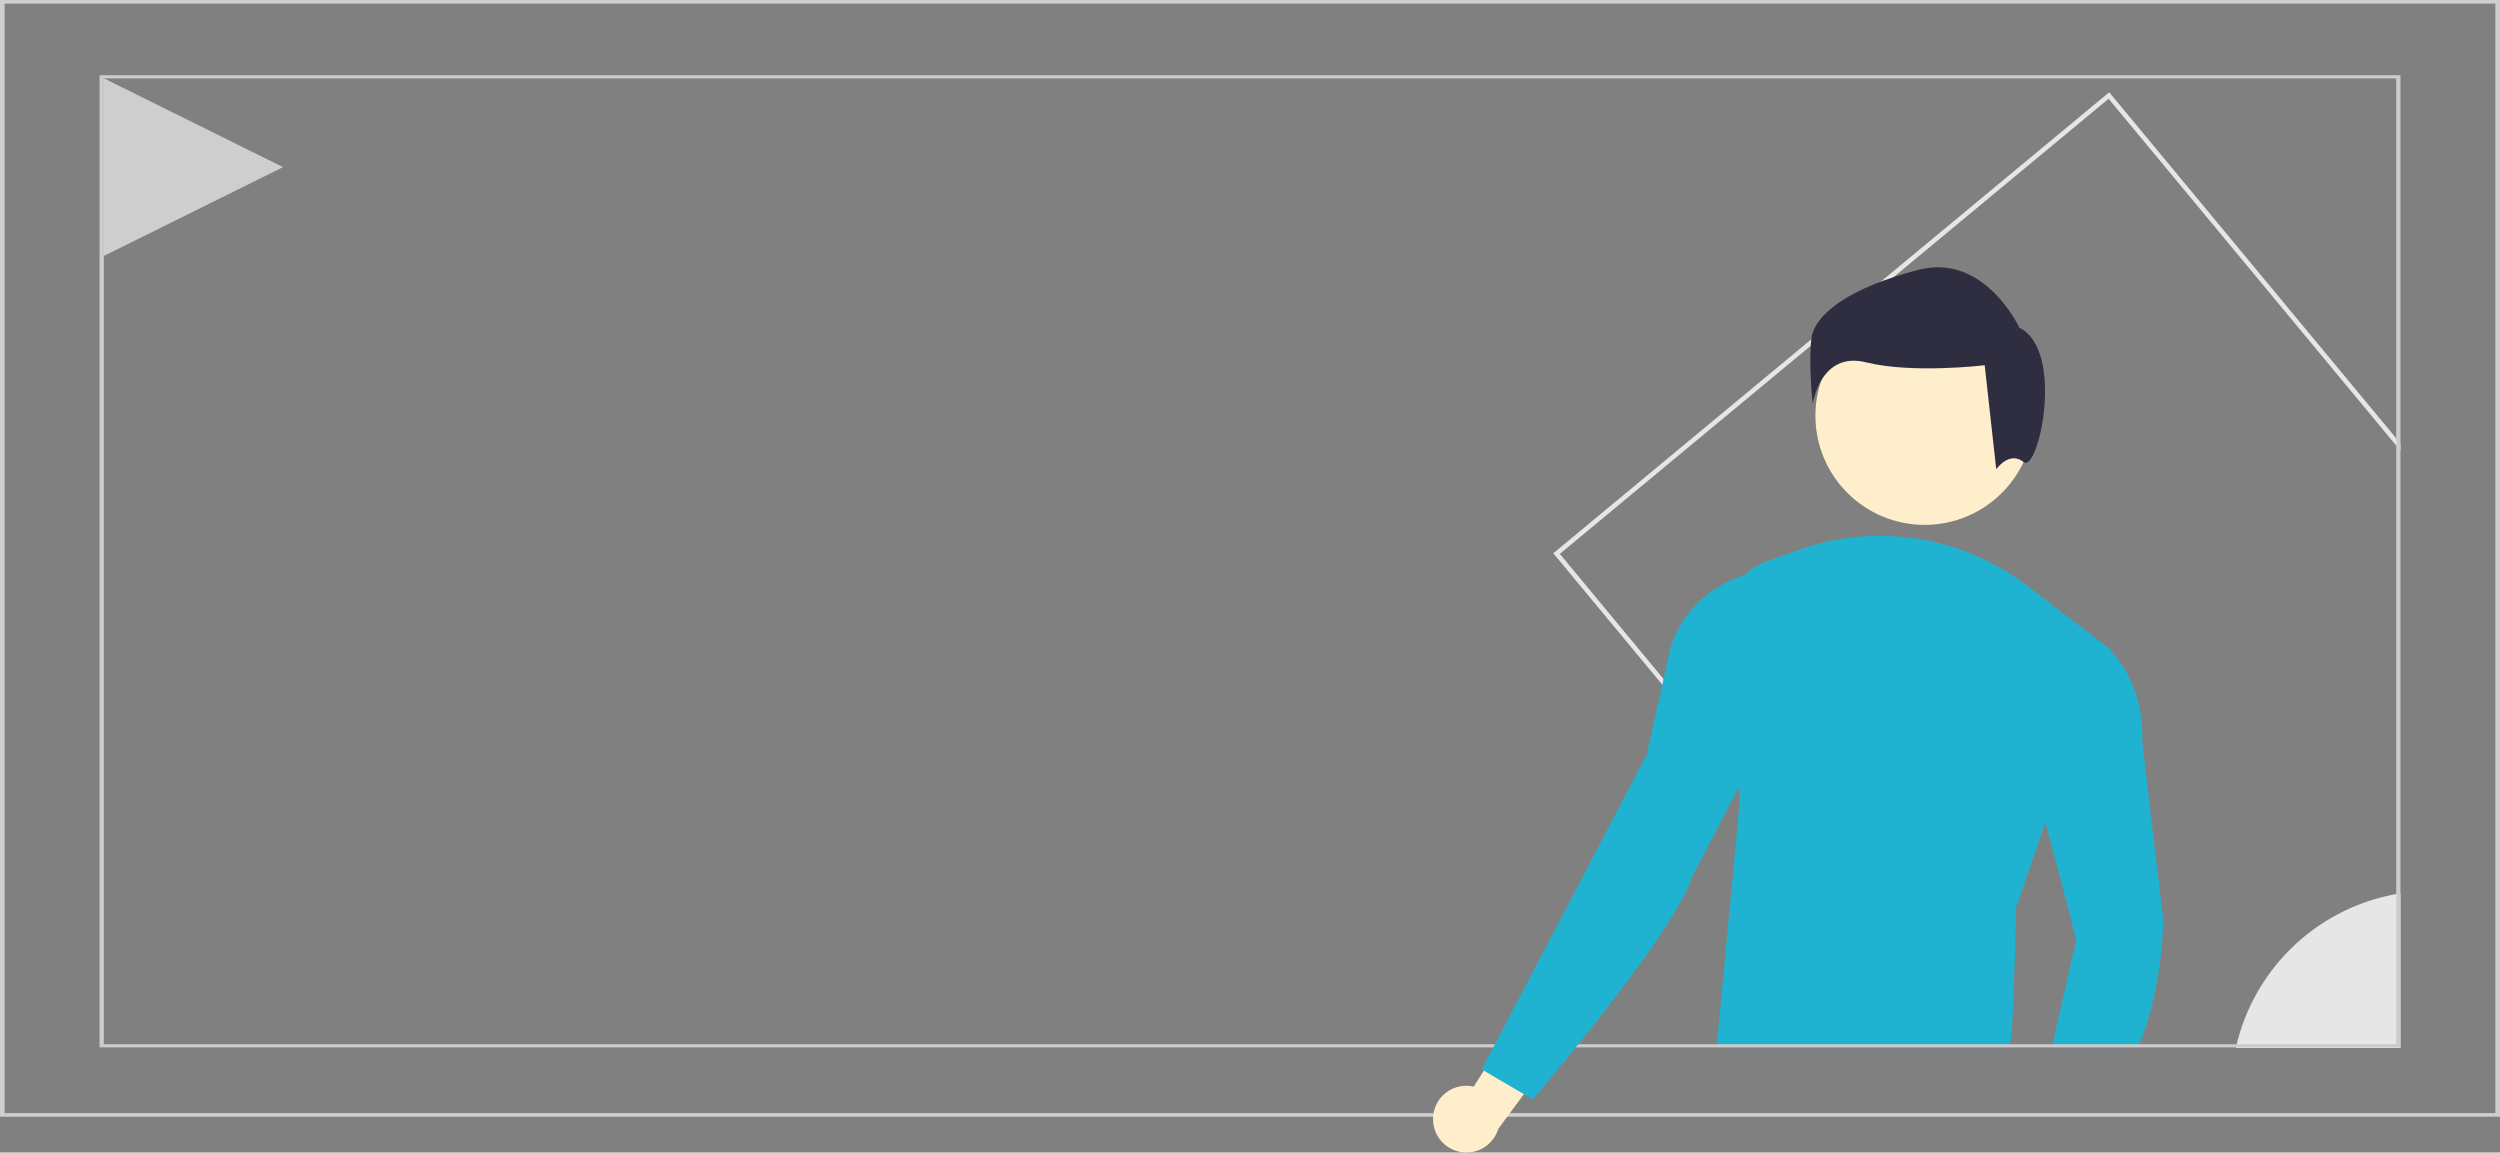 <svg xmlns="http://www.w3.org/2000/svg" width="1599.347" height="737.301" viewBox="0 0 1599.347 737.301">
  <rect x="0" y="0" width="1599.347" height="737.301" fill="#808080" stroke="none"/>
  <g id="intro_background" transform="translate(0 26)">
    <path id="Path_104" data-name="Path 104" d="M1659.347,844.909H60V130.493H1659.347ZM62.962,842.582H1656.385V132.82H62.962Z" transform="translate(-60 -156.493)" fill="#cecece"/>
    <path id="Path_107" data-name="Path 107" d="M1131.2,642.708v98.9H1025.881a128.46,128.46,0,0,1,105.318-98.9Z" transform="translate(404.469 -97.181)" fill="#e6e6e6"/>
    <path id="Path_108" data-name="Path 108" d="M1087.615,313.963l-.948-1.14-354.507,294-1.14.948L976.653,903.944h3.85L735.2,608.154,1086.282,317l186.709,225.138v-4.65Z" transform="translate(262.678 -279.815)" fill="#e6e6e6"/>
    <ellipse id="Ellipse_15" data-name="Ellipse 15" cx="69.872" cy="69.872" rx="69.872" ry="69.872" transform="translate(1161.395 170.047)" fill="#fec"/>
    <path id="Path_111" data-name="Path 111" d="M896.265,491.73,857.383,604.462v.01l-18.739,54.353s-1.913,86.422-3.835,86.422c-.4,0-.966,1.245-1.6,3.208H647.012l14.943-158.777-.916-7.4L649.35,487.447A47.525,47.525,0,0,1,680.756,436.8l19.532-6.867a154.626,154.626,0,0,1,79.859-6.089h0A154.626,154.626,0,0,1,845.4,452.9Z" transform="translate(451.151 -104.391)" fill="#20b3d1"/>
    <path id="Path_113" data-name="Path 113" d="M833.69,308.128s-22.184-48.065-64.708-36.973-66.552,27.73-68.4,44.368.924,41.6.924,41.6,4.622-34.2,34.2-26.806,75.8,1.848,75.8,1.848l7.395,66.552s8.319-12.017,17.562-4.622S863.269,322.917,833.69,308.128Z" transform="translate(458.169 -124.503)" fill="#2f2e41"/>
    <path id="Path_114" data-name="Path 114" d="M908.73,658.246s0,43.883-16.129,81.949h-55.42l.488-1.285,15.362-67.224-5.758-23.042-13.917-52.431v-.01a153.272,153.272,0,0,1,1.23-83l.63-2.119a38.624,38.624,0,0,1,37.022-27.616h0s24.965,21.13,23.042,61.457Z" transform="translate(475.178 -96.131)" fill="#20b3d1"/>
    <path id="Path_123" data-name="Path 123" d="M1574.991,784.929H103V162.993H1574.991ZM105.726,782.9H1572.265V165.019H105.726Z" transform="translate(-39.322 -140.865)" fill="#ccc"/>
    <path id="Path_75" data-name="Path 75" d="M486.905,759.336a21.206,21.206,0,0,1,25.98-19.556l40.184-63.753L569.23,711.7,528.593,766.77a21.321,21.321,0,0,1-41.688-7.434Z" transform="translate(429.917 -70.601)" fill="#fec"/>
    <path id="Path_115" data-name="Path 115" d="M693.1,441.364l-2.217.392c-24.914,4.4-46.038,21.411-54.761,45.159q-.392,1.068-.753,2.149L620,558.2,514.372,759.862l32.654,19.2s90.267-105.632,101.79-142.123l46.4-89.231a28.917,28.917,0,0,0,3.24-14.453l-3.478-90.381a1.6,1.6,0,0,0-1.877-1.515Z" transform="translate(433.564 -101.718)" fill="#20b3d1"/>
    <path id="Polygon_1" data-name="Polygon 1" d="M57,0l57,115H0Z" transform="translate(181.069 23.921) rotate(90)" fill="#cecece"/>
  </g>
</svg>
